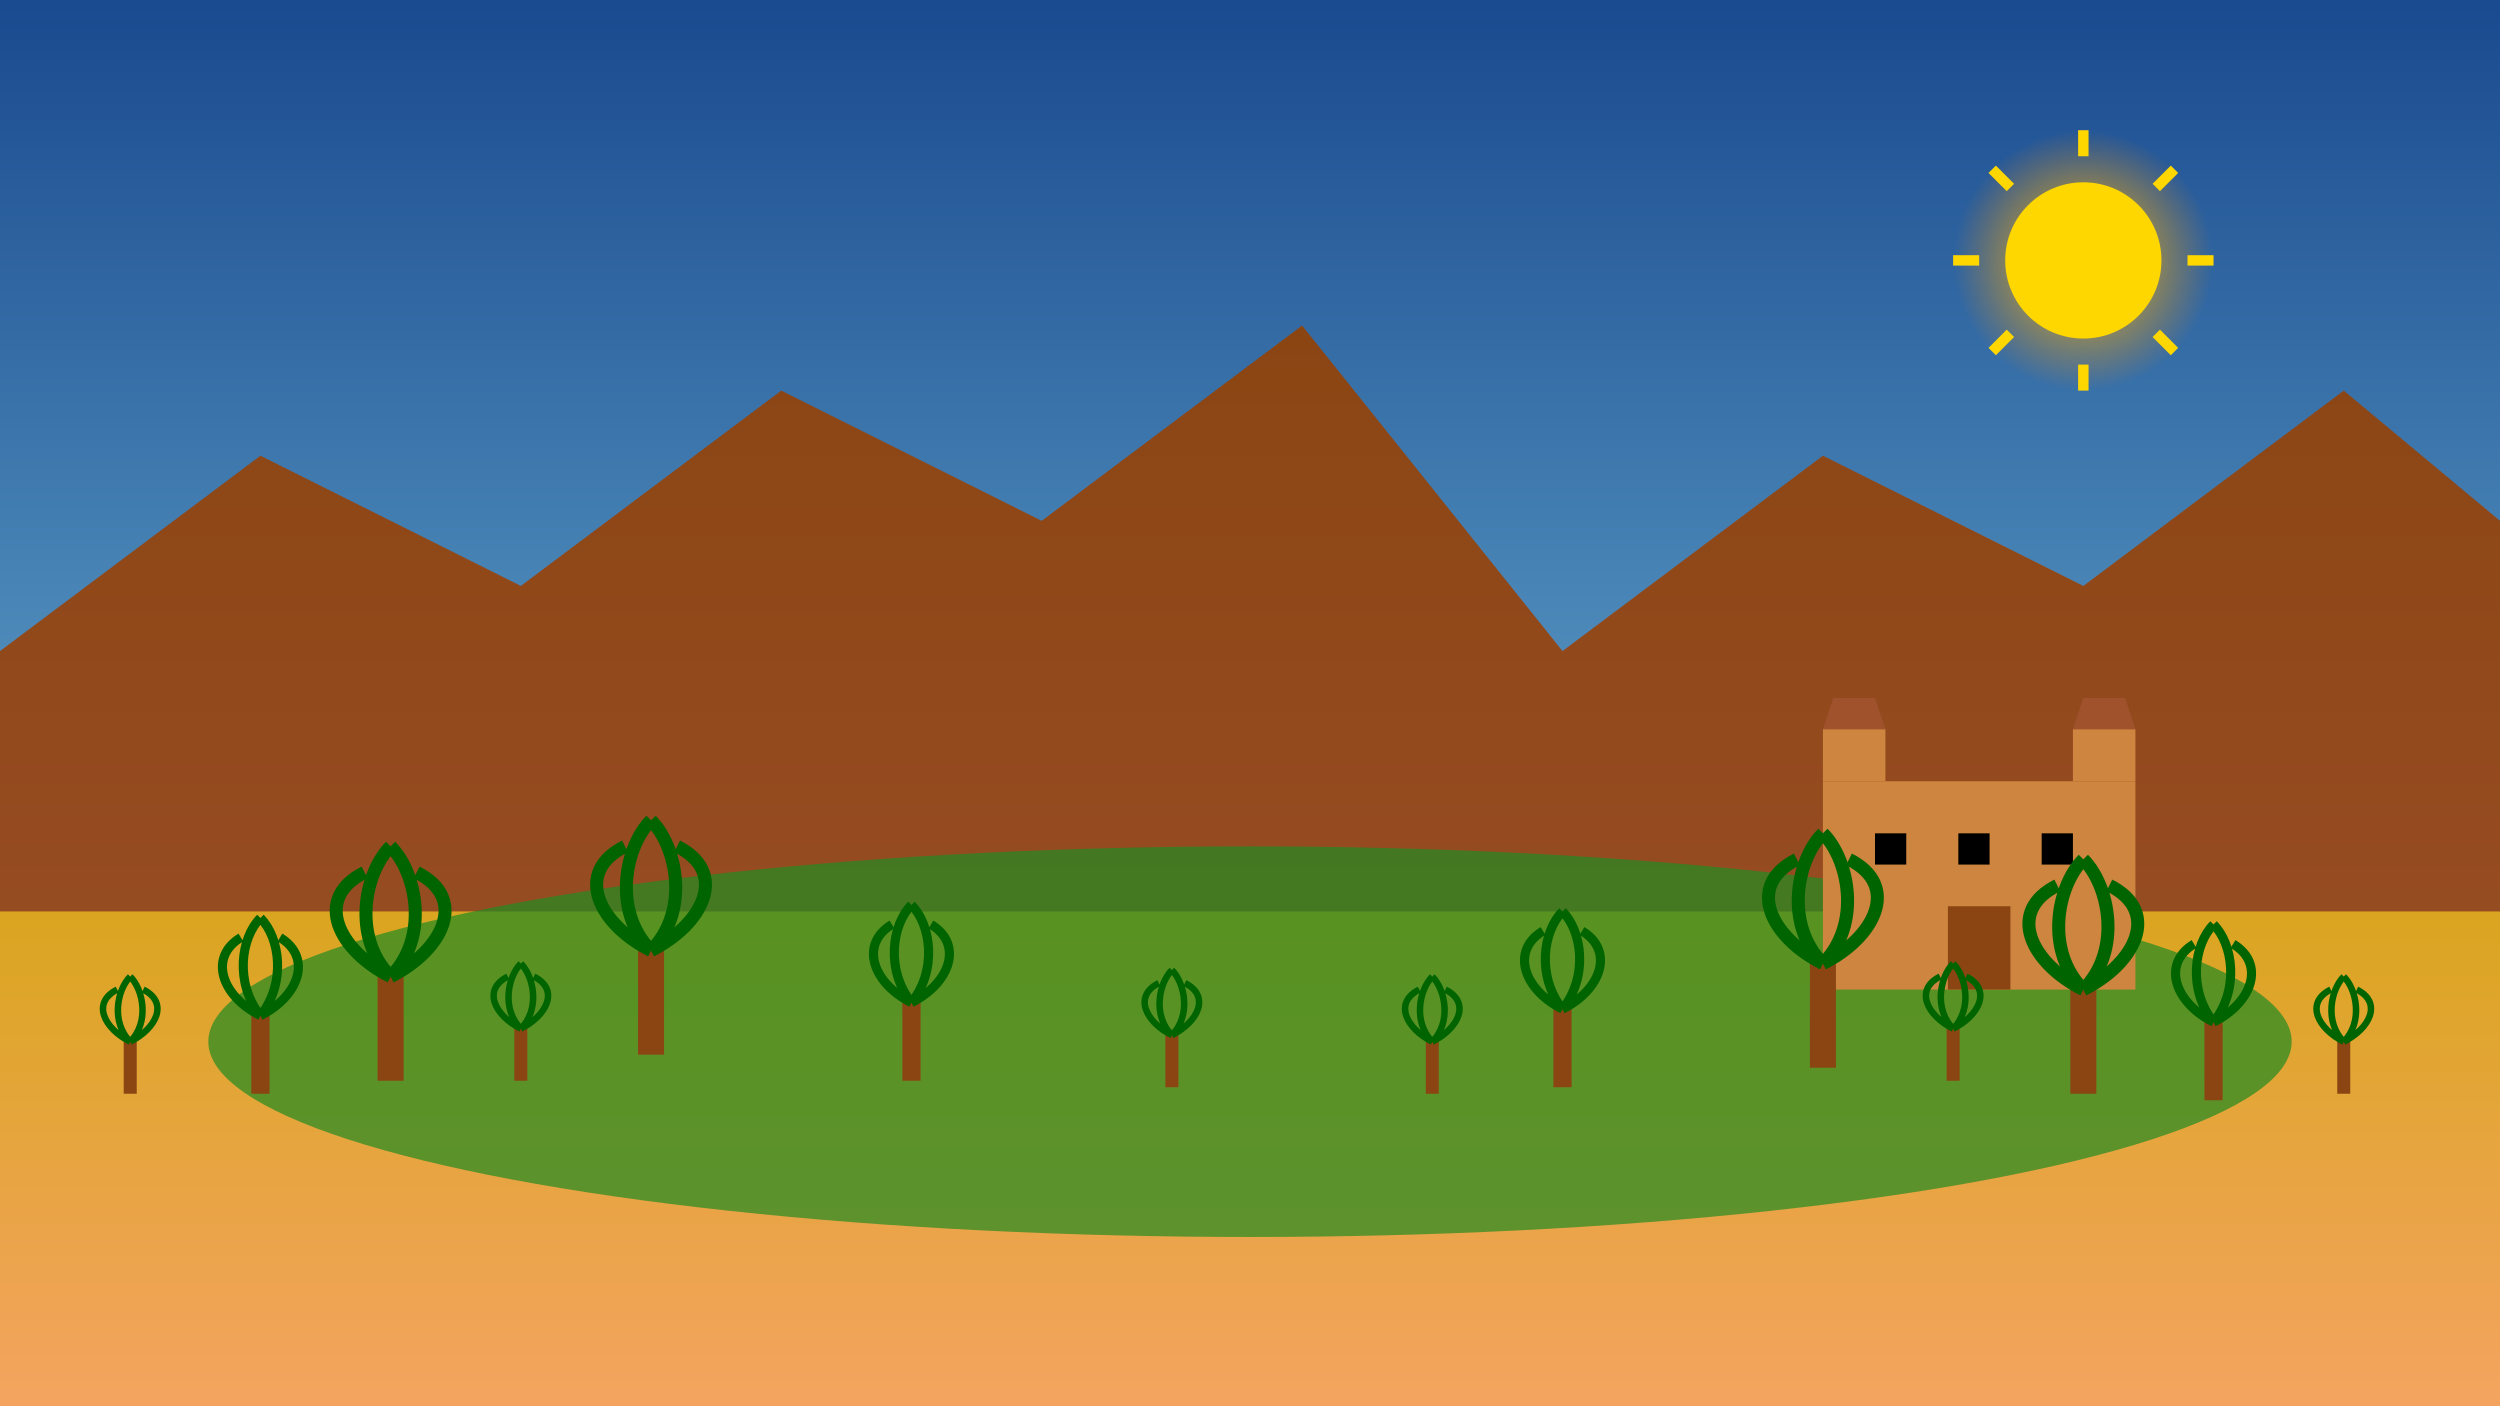 <svg xmlns="http://www.w3.org/2000/svg" viewBox="0 0 1920 1080" width="1920" height="1080">
  <!-- Background Sky with Gradient -->
  <defs>
    <linearGradient id="skyGradient" x1="0%" y1="0%" x2="0%" y2="100%">
      <stop offset="0%" style="stop-color:#1a4a8f;stop-opacity:1" />
      <stop offset="40%" style="stop-color:#4682B4;stop-opacity:1" />
      <stop offset="100%" style="stop-color:#87CEEB;stop-opacity:1" />
    </linearGradient>
  </defs>
  <rect width="1920" height="1080" fill="url(#skyGradient)" />
  
  <!-- Mountains in background with Gradient -->
  <defs>
    <linearGradient id="mountainGradient" x1="0%" y1="0%" x2="0%" y2="100%">
      <stop offset="0%" style="stop-color:#8B4513;stop-opacity:1" />
      <stop offset="100%" style="stop-color:#A0522D;stop-opacity:1" />
    </linearGradient>
  </defs>
  <polygon points="0,500 200,350 400,450 600,300 800,400 1000,250 1200,500 1400,350 1600,450 1800,300 1920,400 1920,1080 0,1080" fill="url(#mountainGradient)" />
  
  <!-- Desert/Ground with Gradient -->
  <defs>
    <linearGradient id="desertGradient" x1="0%" y1="0%" x2="0%" y2="100%">
      <stop offset="0%" style="stop-color:#DAA520;stop-opacity:1" />
      <stop offset="100%" style="stop-color:#F4A460;stop-opacity:1" />
    </linearGradient>
  </defs>
  <rect x="0" y="700" width="1920" height="380" fill="url(#desertGradient)" />
  
  <!-- Oasis -->
  <ellipse cx="960" cy="800" rx="800" ry="150" fill="#228B22" opacity="0.7" />
  
  <!-- Kasbah in the distance -->
  <g transform="translate(1400, 600) scale(0.8)">
    <!-- Main Structure -->
    <rect x="0" y="0" width="300" height="200" fill="#CD853F" />
    
    <!-- Towers -->
    <rect x="0" y="-50" width="60" height="50" fill="#CD853F" />
    <rect x="240" y="-50" width="60" height="50" fill="#CD853F" />
    
    <!-- Tower Tops -->
    <polygon points="0,-50 60,-50 50,-80 10,-80" fill="#A0522D" />
    <polygon points="240,-50 300,-50 290,-80 250,-80" fill="#A0522D" />
    
    <!-- Windows and Decorations -->
    <rect x="50" y="50" width="30" height="30" fill="#000" />
    <rect x="130" y="50" width="30" height="30" fill="#000" />
    <rect x="210" y="50" width="30" height="30" fill="#000" />
    <rect x="120" y="120" width="60" height="80" fill="#8B4513" />
  </g>
  
  <!-- Palm Trees -->
  <!-- Large Palm Trees -->
  <g transform="translate(300, 750)">
    <rect x="-10" y="0" width="20" height="80" fill="#8B4513" />
    <path d="M0,0 C-40,-20 -60,-60 -20,-80 M0,0 C40,-20 60,-60 20,-80 M0,0 C-30,-30 -20,-80 0,-100 M0,0 C30,-30 20,-80 0,-100" stroke="#006400" stroke-width="10" fill="none" />
  </g>
  
  <g transform="translate(500, 730)">
    <rect x="-10" y="0" width="20" height="80" fill="#8B4513" />
    <path d="M0,0 C-40,-20 -60,-60 -20,-80 M0,0 C40,-20 60,-60 20,-80 M0,0 C-30,-30 -20,-80 0,-100 M0,0 C30,-30 20,-80 0,-100" stroke="#006400" stroke-width="10" fill="none" />
  </g>
  
  <g transform="translate(1400, 740)">
    <rect x="-10" y="0" width="20" height="80" fill="#8B4513" />
    <path d="M0,0 C-40,-20 -60,-60 -20,-80 M0,0 C40,-20 60,-60 20,-80 M0,0 C-30,-30 -20,-80 0,-100 M0,0 C30,-30 20,-80 0,-100" stroke="#006400" stroke-width="10" fill="none" />
  </g>
  
  <g transform="translate(1600, 760)">
    <rect x="-10" y="0" width="20" height="80" fill="#8B4513" />
    <path d="M0,0 C-40,-20 -60,-60 -20,-80 M0,0 C40,-20 60,-60 20,-80 M0,0 C-30,-30 -20,-80 0,-100 M0,0 C30,-30 20,-80 0,-100" stroke="#006400" stroke-width="10" fill="none" />
  </g>
  
  <!-- Medium Palm Trees -->
  <g transform="translate(200, 780)">
    <rect x="-7" y="0" width="14" height="60" fill="#8B4513" />
    <path d="M0,0 C-30,-15 -40,-45 -15,-60 M0,0 C30,-15 40,-45 15,-60 M0,0 C-20,-25 -15,-60 0,-75 M0,0 C20,-25 15,-60 0,-75" stroke="#006400" stroke-width="7" fill="none" />
  </g>
  
  <g transform="translate(700, 770)">
    <rect x="-7" y="0" width="14" height="60" fill="#8B4513" />
    <path d="M0,0 C-30,-15 -40,-45 -15,-60 M0,0 C30,-15 40,-45 15,-60 M0,0 C-20,-25 -15,-60 0,-75 M0,0 C20,-25 15,-60 0,-75" stroke="#006400" stroke-width="7" fill="none" />
  </g>
  
  <g transform="translate(1200, 775)">
    <rect x="-7" y="0" width="14" height="60" fill="#8B4513" />
    <path d="M0,0 C-30,-15 -40,-45 -15,-60 M0,0 C30,-15 40,-45 15,-60 M0,0 C-20,-25 -15,-60 0,-75 M0,0 C20,-25 15,-60 0,-75" stroke="#006400" stroke-width="7" fill="none" />
  </g>
  
  <g transform="translate(1700, 785)">
    <rect x="-7" y="0" width="14" height="60" fill="#8B4513" />
    <path d="M0,0 C-30,-15 -40,-45 -15,-60 M0,0 C30,-15 40,-45 15,-60 M0,0 C-20,-25 -15,-60 0,-75 M0,0 C20,-25 15,-60 0,-75" stroke="#006400" stroke-width="7" fill="none" />
  </g>
  
  <!-- Small Palm Trees -->
  <g transform="translate(100, 800)">
    <rect x="-5" y="0" width="10" height="40" fill="#8B4513" />
    <path d="M0,0 C-20,-10 -30,-30 -10,-40 M0,0 C20,-10 30,-30 10,-40 M0,0 C-15,-15 -10,-40 0,-50 M0,0 C15,-15 10,-40 0,-50" stroke="#006400" stroke-width="5" fill="none" />
  </g>
  
  <g transform="translate(400, 790)">
    <rect x="-5" y="0" width="10" height="40" fill="#8B4513" />
    <path d="M0,0 C-20,-10 -30,-30 -10,-40 M0,0 C20,-10 30,-30 10,-40 M0,0 C-15,-15 -10,-40 0,-50 M0,0 C15,-15 10,-40 0,-50" stroke="#006400" stroke-width="5" fill="none" />
  </g>
  
  <g transform="translate(900, 795)">
    <rect x="-5" y="0" width="10" height="40" fill="#8B4513" />
    <path d="M0,0 C-20,-10 -30,-30 -10,-40 M0,0 C20,-10 30,-30 10,-40 M0,0 C-15,-15 -10,-40 0,-50 M0,0 C15,-15 10,-40 0,-50" stroke="#006400" stroke-width="5" fill="none" />
  </g>
  
  <g transform="translate(1100, 800)">
    <rect x="-5" y="0" width="10" height="40" fill="#8B4513" />
    <path d="M0,0 C-20,-10 -30,-30 -10,-40 M0,0 C20,-10 30,-30 10,-40 M0,0 C-15,-15 -10,-40 0,-50 M0,0 C15,-15 10,-40 0,-50" stroke="#006400" stroke-width="5" fill="none" />
  </g>
  
  <g transform="translate(1500, 790)">
    <rect x="-5" y="0" width="10" height="40" fill="#8B4513" />
    <path d="M0,0 C-20,-10 -30,-30 -10,-40 M0,0 C20,-10 30,-30 10,-40 M0,0 C-15,-15 -10,-40 0,-50 M0,0 C15,-15 10,-40 0,-50" stroke="#006400" stroke-width="5" fill="none" />
  </g>
  
  <g transform="translate(1800, 800)">
    <rect x="-5" y="0" width="10" height="40" fill="#8B4513" />
    <path d="M0,0 C-20,-10 -30,-30 -10,-40 M0,0 C20,-10 30,-30 10,-40 M0,0 C-15,-15 -10,-40 0,-50 M0,0 C15,-15 10,-40 0,-50" stroke="#006400" stroke-width="5" fill="none" />
  </g>
  
  <!-- Sun with Glow -->
  <defs>
    <radialGradient id="sunGlow" cx="50%" cy="50%" r="50%" fx="50%" fy="50%">
      <stop offset="0%" style="stop-color:#FFD700;stop-opacity:1" />
      <stop offset="100%" style="stop-color:#FF8C00;stop-opacity:0" />
    </radialGradient>
  </defs>
  <circle cx="1600" cy="200" r="100" fill="url(#sunGlow)" />
  <circle cx="1600" cy="200" r="60" fill="#FFD700" />
  <g transform="translate(1600, 200)">
    <path d="M0,-80 L0,-100 M80,0 L100,0 M0,80 L0,100 M-80,0 L-100,0 M56,-56 L70,-70 M56,56 L70,70 M-56,56 L-70,70 M-56,-56 L-70,-70" stroke="#FFD700" stroke-width="8" />
  </g>
</svg>